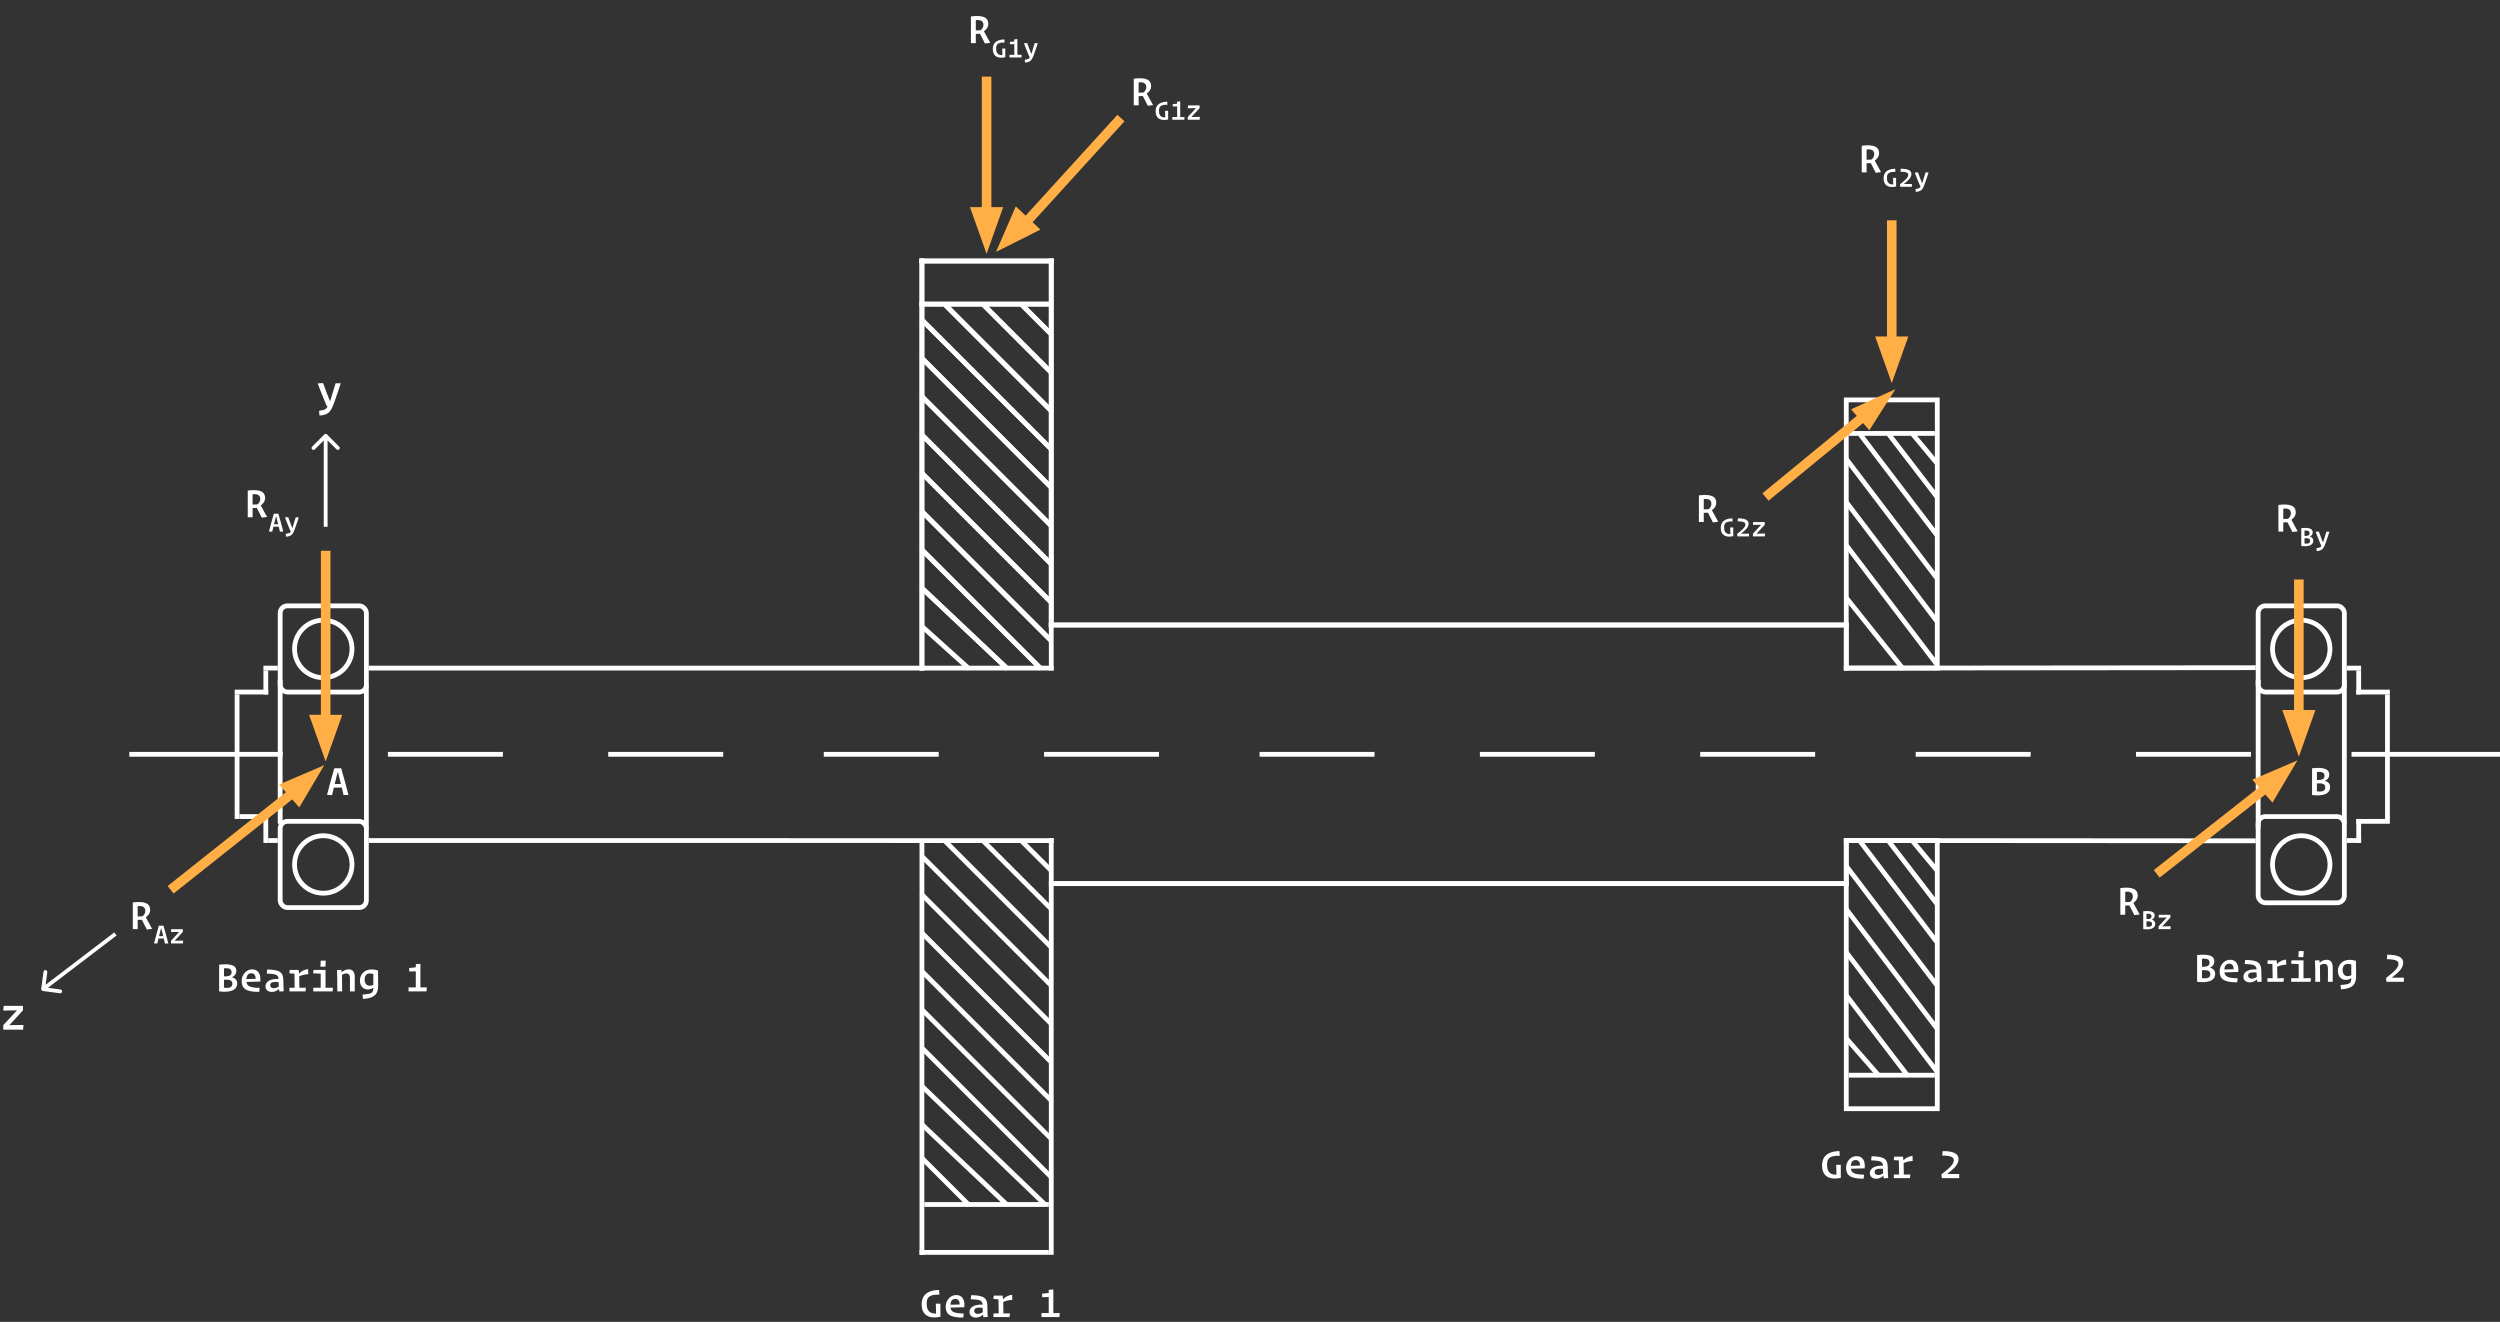 <svg width="522" height="276" viewBox="0 0 522 276" fill="none" xmlns="http://www.w3.org/2000/svg">
<rect x="0" y="0" width="522" height="276" fill="#333333" stroke="none"/>
<line x1="220" y1="184.5" x2="386" y2="184.5" stroke="white"/>
<line y1="-0.5" x2="166" y2="-0.5" transform="matrix(1 0 0 -1 220 130)" stroke="white"/>
<line x1="384.999" y1="130.5" x2="218.999" y2="130.5" stroke="white"/>
<line y1="-0.5" x2="166" y2="-0.5" transform="matrix(-1 0 0 1 385 185)" stroke="white"/>
<line x1="385.5" y1="185" x2="385.5" y2="175" stroke="white"/>
<line y1="-0.5" x2="10" y2="-0.5" transform="matrix(0 1 1 0 386 130)" stroke="white"/>
<line x1="219.499" y1="130" x2="219.499" y2="140" stroke="white"/>
<line y1="-0.5" x2="10" y2="-0.5" transform="matrix(0 -1 -1 0 219 185)" stroke="white"/>
<line x1="385" y1="175.5" x2="471" y2="175.562" stroke="white"/>
<line y1="-0.5" x2="85.999" y2="-0.5" transform="matrix(1 -0.001 -0.001 -1 385 139)" stroke="white"/>
<line x1="220" y1="139.5" x2="77" y2="139.5" stroke="white"/>
<line x1="219.999" y1="175.515" x2="77" y2="175.5" stroke="white"/>
<line x1="27" y1="157.5" x2="59" y2="157.5" stroke="white"/>
<line x1="81" y1="157.5" x2="105" y2="157.5" stroke="white"/>
<line x1="127" y1="157.5" x2="151" y2="157.5" stroke="white"/>
<line x1="172" y1="157.5" x2="196" y2="157.5" stroke="white"/>
<line x1="218" y1="157.5" x2="242" y2="157.5" stroke="white"/>
<line x1="263" y1="157.5" x2="287" y2="157.5" stroke="white"/>
<line x1="309" y1="157.5" x2="333" y2="157.5" stroke="white"/>
<line x1="355" y1="157.5" x2="379" y2="157.5" stroke="white"/>
<line x1="400" y1="157.5" x2="424" y2="157.5" stroke="white"/>
<line x1="446" y1="157.5" x2="470" y2="157.5" stroke="white"/>
<line x1="491" y1="157.5" x2="522" y2="157.5" stroke="white"/>
<line x1="219.5" y1="54" x2="219.5" y2="131" stroke="white"/>
<line x1="219.5" y1="54" x2="219.5" y2="131" stroke="white"/>
<line x1="220" y1="54.5" x2="192" y2="54.5" stroke="white"/>
<line x1="220" y1="54.5" x2="192" y2="54.5" stroke="white"/>
<line x1="192.5" y1="54" x2="192.5" y2="140" stroke="white"/>
<line x1="192.5" y1="54" x2="192.5" y2="140" stroke="white"/>
<line x1="192.5" y1="176" x2="192.5" y2="262" stroke="white"/>
<line x1="219.5" y1="185" x2="219.5" y2="262" stroke="white"/>
<line x1="192" y1="261.5" x2="219" y2="261.5" stroke="white"/>
<line x1="213.354" y1="63.646" x2="219.354" y2="69.646" stroke="white"/>
<line x1="213.354" y1="63.646" x2="219.354" y2="69.646" stroke="white"/>
<line x1="213.354" y1="175.646" x2="219.354" y2="181.646" stroke="white"/>
<line x1="205.354" y1="63.646" x2="219.354" y2="77.646" stroke="white"/>
<line x1="205.354" y1="63.646" x2="219.354" y2="77.646" stroke="white"/>
<line x1="205.354" y1="175.646" x2="219.354" y2="189.646" stroke="white"/>
<line x1="197.354" y1="63.646" x2="219.354" y2="85.646" stroke="white"/>
<line x1="197.354" y1="63.646" x2="219.354" y2="85.646" stroke="white"/>
<line x1="197.354" y1="175.646" x2="219.354" y2="197.646" stroke="white"/>
<line x1="192.354" y1="66.646" x2="219.354" y2="93.646" stroke="white"/>
<line x1="192.354" y1="66.646" x2="219.354" y2="93.646" stroke="white"/>
<line x1="192.354" y1="178.646" x2="219.354" y2="205.646" stroke="white"/>
<line x1="192.354" y1="74.646" x2="219.354" y2="101.646" stroke="white"/>
<line x1="192.354" y1="74.646" x2="219.354" y2="101.646" stroke="white"/>
<line x1="192.354" y1="186.646" x2="219.354" y2="213.646" stroke="white"/>
<line x1="192.354" y1="82.646" x2="219.354" y2="109.646" stroke="white"/>
<line x1="192.354" y1="82.646" x2="219.354" y2="109.646" stroke="white"/>
<line x1="192.354" y1="194.646" x2="219.354" y2="221.646" stroke="white"/>
<line x1="192.354" y1="90.646" x2="219.354" y2="117.646" stroke="white"/>
<line x1="192.354" y1="90.646" x2="219.354" y2="117.646" stroke="white"/>
<line x1="192.354" y1="202.646" x2="219.354" y2="229.646" stroke="white"/>
<line x1="192.354" y1="98.646" x2="219.354" y2="125.646" stroke="white"/>
<line x1="192.354" y1="98.646" x2="219.354" y2="125.646" stroke="white"/>
<line x1="192.354" y1="210.646" x2="219.354" y2="237.646" stroke="white"/>
<line x1="192.354" y1="106.646" x2="219.354" y2="133.646" stroke="white"/>
<line x1="192.354" y1="106.646" x2="219.354" y2="133.646" stroke="white"/>
<line x1="192.354" y1="218.646" x2="219.354" y2="245.646" stroke="white"/>
<line x1="192.354" y1="114.646" x2="217.354" y2="139.646" stroke="white"/>
<line x1="192.354" y1="114.646" x2="217.354" y2="139.646" stroke="white"/>
<line x1="192.347" y1="226.64" x2="218.347" y2="251.64" stroke="white"/>
<line x1="192.343" y1="122.636" x2="210.343" y2="139.636" stroke="white"/>
<line x1="192.343" y1="122.636" x2="210.343" y2="139.636" stroke="white"/>
<line x1="192.343" y1="234.636" x2="210.343" y2="251.636" stroke="white"/>
<line x1="192.334" y1="130.628" x2="202.334" y2="139.628" stroke="white"/>
<line x1="192.354" y1="241.646" x2="202.354" y2="251.646" stroke="white"/>
<rect x="471.5" y="170.5" width="18" height="18" rx="1.5" stroke="white"/>
<rect x="471.5" y="126.5" width="18" height="18" rx="1.5" stroke="white"/>
<circle cx="480.5" cy="135.5" r="6" stroke="white"/>
<rect x="58.5" y="126.5" width="18" height="18" rx="1.5" stroke="white"/>
<circle cx="67.5" cy="135.5" r="6" stroke="white"/>
<rect x="58.5" y="171.5" width="18" height="18" rx="1.5" stroke="white"/>
<circle cx="67.5" cy="180.5" r="6" stroke="white"/>
<circle cx="480.5" cy="180.5" r="6" stroke="white"/>
<line x1="490" y1="139.5" x2="493" y2="139.5" stroke="white"/>
<line y1="-0.5" x2="3" y2="-0.5" transform="matrix(-1 0 0 1 58 140)" stroke="white"/>
<line x1="492.5" y1="140" x2="492.5" y2="145" stroke="white"/>
<line y1="-0.5" x2="5" y2="-0.5" transform="matrix(0 1 1 0 56 140)" stroke="white"/>
<line x1="492" y1="144.5" x2="499" y2="144.5" stroke="white"/>
<line y1="-0.5" x2="7" y2="-0.5" transform="matrix(-1 0 0 1 56 145)" stroke="white"/>
<line x1="498.5" y1="145" x2="498.5" y2="172" stroke="white"/>
<line x1="49.5" y1="145" x2="49.5" y2="171" stroke="white"/>
<line x1="498" y1="171.5" x2="492" y2="171.5" stroke="white"/>
<line y1="-0.5" x2="6" y2="-0.5" transform="matrix(1 0 0 -1 50 170)" stroke="white"/>
<line x1="492.5" y1="171" x2="492.5" y2="176" stroke="white"/>
<line y1="-0.5" x2="5" y2="-0.5" transform="matrix(0 1 1 0 56 171)" stroke="white"/>
<line x1="493" y1="175.5" x2="490" y2="175.5" stroke="white"/>
<line x1="56" y1="175.5" x2="58" y2="175.5" stroke="white"/>
<line x1="192" y1="63.5" x2="219" y2="63.5" stroke="white"/>
<line x1="192" y1="63.5" x2="219" y2="63.5" stroke="white"/>
<line x1="219" y1="251.5" x2="193" y2="251.5" stroke="white"/>
<rect x="385.5" y="83.5" width="19" height="56" stroke="white"/>
<rect x="385.5" y="175.5" width="19" height="56" stroke="white"/>
<line x1="386" y1="90.5" x2="404" y2="90.5" stroke="white"/>
<line x1="386" y1="224.5" x2="404" y2="224.5" stroke="white"/>
<line x1="399.384" y1="90.68" x2="404.384" y2="96.68" stroke="white"/>
<line x1="399.384" y1="175.68" x2="404.384" y2="181.68" stroke="white"/>
<line x1="394.396" y1="90.695" x2="404.396" y2="103.695" stroke="white"/>
<line x1="394.396" y1="175.695" x2="404.396" y2="188.695" stroke="white"/>
<line x1="388.398" y1="90.697" x2="404.398" y2="111.697" stroke="white"/>
<line x1="388.398" y1="175.697" x2="404.398" y2="196.697" stroke="white"/>
<line x1="385.398" y1="95.698" x2="404.398" y2="120.697" stroke="white"/>
<line x1="385.398" y1="180.697" x2="404.398" y2="205.697" stroke="white"/>
<line x1="385.398" y1="104.697" x2="404.398" y2="129.697" stroke="white"/>
<line x1="385.398" y1="189.697" x2="404.398" y2="214.697" stroke="white"/>
<line x1="385.398" y1="113.697" x2="404.398" y2="138.697" stroke="white"/>
<line x1="385.398" y1="198.697" x2="404.398" y2="223.697" stroke="white"/>
<line x1="385.39" y1="124.688" x2="397.39" y2="139.688" stroke="white"/>
<line x1="385.397" y1="207.696" x2="398.397" y2="224.696" stroke="white"/>
<line x1="385.376" y1="216.671" x2="392.376" y2="224.671" stroke="white"/>
<line x1="489.5" y1="142" x2="489.5" y2="172" stroke="white"/>
<line x1="471.5" y1="142" x2="471.5" y2="173" stroke="white"/>
<line x1="76.5" y1="143" x2="76.5" y2="173" stroke="white"/>
<line x1="58.5" y1="142" x2="58.5" y2="172" stroke="white"/>
<path d="M49.527 205.353C49.527 204.651 49.14 204.246 48.447 204.048C48.987 203.796 49.347 203.364 49.347 202.725C49.347 201.456 47.952 201.177 45.756 201.42V207C47.916 207.279 49.527 206.829 49.527 205.353ZM46.773 202.194C47.772 202.077 48.357 202.311 48.357 202.977C48.357 203.625 47.961 203.895 46.773 203.859V202.194ZM46.773 206.226V204.57C47.916 204.516 48.51 204.66 48.51 205.398C48.51 206.163 47.916 206.379 46.773 206.226ZM54.124 207.108L54.223 206.271C52.243 206.226 51.568 205.929 51.46 205.029L54.349 204.948C54.511 203.391 53.908 202.401 52.648 202.401C51.469 202.401 50.461 203.463 50.461 204.84C50.461 206.298 51.226 207.135 54.124 207.108ZM52.468 203.22C53.089 203.22 53.368 203.661 53.395 204.372C52.837 204.39 51.928 204.417 51.451 204.435C51.496 203.598 51.856 203.22 52.468 203.22ZM57.173 206.343C56.715 206.343 56.417 206.109 56.417 205.713C56.417 205.218 56.786 204.921 58.172 205.065C58.181 205.434 58.181 205.731 58.2 205.992C57.885 206.208 57.516 206.343 57.173 206.343ZM58.325 207.027L59.243 206.982C59.199 206.361 59.163 205.65 59.163 204.777C59.163 203.031 58.487 202.473 55.788 202.428L55.688 203.274C57.614 203.337 58.109 203.544 58.163 204.408C56.273 204.327 55.428 205.047 55.428 205.947C55.428 206.676 55.977 207.117 56.778 207.117C57.425 207.117 57.903 206.82 58.245 206.487C58.272 206.703 58.316 206.991 58.325 207.027ZM63.796 207L63.877 206.244H62.518C62.5 205.29 62.491 204.534 62.473 203.859C62.977 203.616 63.598 203.454 64.372 203.409L64.327 202.347C63.481 202.455 62.842 202.824 62.437 203.292C62.419 203.067 62.365 202.563 62.356 202.518H60.502L60.421 203.229L61.483 203.301C61.501 204.093 61.51 205.029 61.528 206.244H60.439V207H63.796ZM67.943 201.843L68.024 200.583H66.971L66.908 201.843H67.943ZM69.446 207L69.527 206.244H67.97V202.518H65.468L65.387 203.229L66.962 203.301V206.244H65.405V207H69.446ZM72.315 203.256C72.774 203.256 73.071 203.508 73.071 204.3V207H74.07V203.949C74.07 202.86 73.566 202.401 72.783 202.401C72.162 202.401 71.703 202.689 71.343 203.013L71.289 202.5L70.362 202.554C70.416 203.571 70.434 204.984 70.434 207H71.442C71.442 205.56 71.424 204.39 71.406 203.553C71.685 203.373 71.973 203.256 72.315 203.256ZM75.787 208.575C78.344 208.449 78.956 207.423 78.956 205.785C78.956 205.056 78.947 203.121 78.928 202.626C78.478 202.491 78.028 202.41 77.579 202.41C76.255 202.41 75.148 203.319 75.148 204.741C75.148 205.893 75.859 206.604 76.796 206.604C77.272 206.604 77.65 206.442 77.948 206.226C77.921 207.36 77.686 207.513 75.698 207.675L75.787 208.575ZM77.183 205.821C76.597 205.821 76.138 205.398 76.138 204.507C76.138 203.679 76.579 203.256 77.219 203.256C77.453 203.256 77.695 203.301 77.948 203.373V205.632C77.704 205.749 77.444 205.821 77.183 205.821ZM89.05 207L89.131 206.163H87.781V201.24L86.818 201.321V201.978L85.432 202.122L85.45 202.851L86.818 202.815V206.163H85.306V207H89.05Z" fill="white"/>
<path d="M54.654 108.081L55.761 107.946L54.447 105.534C54.969 105.156 55.356 104.67 55.356 103.968C55.356 102.807 54.492 102.069 51.729 102.429V108H52.746V106.074L53.628 106.056L54.654 108.081ZM52.746 103.212C53.835 103.068 54.339 103.455 54.339 104.193C54.339 104.679 54.096 105.075 53.727 105.327L52.746 105.354V103.212Z" fill="white"/>
<path d="M58.448 111.024L59.144 110.976C58.826 109.74 58.496 108.516 58.13 107.274H57.176C56.804 108.516 56.48 109.764 56.162 111H56.846C56.93 110.658 57.008 110.31 57.092 109.968H58.196C58.28 110.322 58.364 110.676 58.448 111.024ZM57.62 107.838H57.668C57.806 108.372 57.944 108.918 58.076 109.464H57.212C57.344 108.918 57.482 108.378 57.62 107.838ZM59.725 112.062C60.799 111.966 61.117 111.684 61.549 110.478C61.879 109.59 62.173 108.69 62.389 108.012H61.747C61.669 108.21 61.261 109.632 61.075 110.208H61.015C60.739 109.548 60.421 108.648 60.175 107.988L59.497 108.036C59.725 108.63 60.343 110.22 60.625 110.85L60.739 110.892C60.565 111.294 60.379 111.36 59.671 111.462L59.725 112.062Z" fill="white"/>
<path d="M478.654 111.081L479.761 110.946L478.447 108.534C478.969 108.156 479.356 107.67 479.356 106.968C479.356 105.807 478.492 105.069 475.729 105.429V111H476.746V109.074L477.628 109.056L478.654 111.081ZM476.746 106.212C477.835 106.068 478.339 106.455 478.339 107.193C478.339 107.679 478.096 108.075 477.727 108.327L476.746 108.354V106.212Z" fill="white"/>
<path d="M483.018 112.902C483.018 112.434 482.76 112.164 482.298 112.032C482.658 111.864 482.898 111.576 482.898 111.15C482.898 110.304 481.968 110.118 480.504 110.28V114C481.944 114.186 483.018 113.886 483.018 112.902ZM481.182 110.796C481.848 110.718 482.238 110.874 482.238 111.318C482.238 111.75 481.974 111.93 481.182 111.906V110.796ZM481.182 113.484V112.38C481.944 112.344 482.34 112.44 482.34 112.932C482.34 113.442 481.944 113.586 481.182 113.484ZM483.725 115.062C484.799 114.966 485.117 114.684 485.549 113.478C485.879 112.59 486.173 111.69 486.389 111.012H485.747C485.669 111.21 485.261 112.632 485.075 113.208H485.015C484.739 112.548 484.421 111.648 484.175 110.988L483.497 111.036C483.725 111.63 484.343 113.22 484.625 113.85L484.739 113.892C484.565 114.294 484.379 114.36 483.671 114.462L483.725 115.062Z" fill="white"/>
<path d="M445.654 191.081L446.761 190.946L445.447 188.534C445.969 188.156 446.356 187.67 446.356 186.968C446.356 185.807 445.492 185.069 442.729 185.429V191H443.746V189.074L444.628 189.056L445.654 191.081ZM443.746 186.212C444.835 186.068 445.339 186.455 445.339 187.193C445.339 187.679 445.096 188.075 444.727 188.327L443.746 188.354V186.212Z" fill="white"/>
<path d="M450.018 192.902C450.018 192.434 449.76 192.164 449.298 192.032C449.658 191.864 449.898 191.576 449.898 191.15C449.898 190.304 448.968 190.118 447.504 190.28V194C448.944 194.186 450.018 193.886 450.018 192.902ZM448.182 190.796C448.848 190.718 449.238 190.874 449.238 191.318C449.238 191.75 448.974 191.93 448.182 191.906V190.796ZM448.182 193.484V192.38C448.944 192.344 449.34 192.44 449.34 192.932C449.34 193.442 448.944 193.586 448.182 193.484ZM453.191 194L453.239 193.406L451.475 193.43L453.179 191.57V191.012H450.761L450.707 191.6L452.417 191.582L450.707 193.436V194H453.191Z" fill="white"/>
<path d="M30.654 194.081L31.761 193.946L30.447 191.534C30.969 191.156 31.356 190.67 31.356 189.968C31.356 188.807 30.492 188.069 27.729 188.429V194H28.746V192.074L29.628 192.056L30.654 194.081ZM28.746 189.212C29.835 189.068 30.339 189.455 30.339 190.193C30.339 190.679 30.096 191.075 29.727 191.327L28.746 191.354V189.212Z" fill="white"/>
<path d="M34.448 197.024L35.144 196.976C34.826 195.74 34.496 194.516 34.13 193.274H33.176C32.804 194.516 32.48 195.764 32.162 197H32.846C32.93 196.658 33.008 196.31 33.092 195.968H34.196C34.28 196.322 34.364 196.676 34.448 197.024ZM33.62 193.838H33.668C33.806 194.372 33.944 194.918 34.076 195.464H33.212C33.344 194.918 33.482 194.378 33.62 193.838ZM38.191 197L38.239 196.406L36.475 196.43L38.179 194.57V194.012H35.761L35.707 194.6L37.417 194.582L35.707 196.436V197H38.191Z" fill="white"/>
<path d="M196.365 274.928C196.356 274.208 196.356 273.353 196.356 272.21H195.402C195.411 272.894 195.438 273.704 195.447 274.271C194.007 274.298 193.494 273.551 193.494 272.192C193.494 271.04 193.854 270.239 196.14 270.329L196.077 269.339C193.296 269.42 192.441 270.734 192.441 272.363C192.441 274.361 193.701 275.513 196.365 274.928ZM201.124 275.108L201.223 274.271C199.243 274.226 198.568 273.929 198.46 273.029L201.349 272.948C201.511 271.391 200.908 270.401 199.648 270.401C198.469 270.401 197.461 271.463 197.461 272.84C197.461 274.298 198.226 275.135 201.124 275.108ZM199.468 271.22C200.089 271.22 200.368 271.661 200.395 272.372C199.837 272.39 198.928 272.417 198.451 272.435C198.496 271.598 198.856 271.22 199.468 271.22ZM204.173 274.343C203.714 274.343 203.417 274.109 203.417 273.713C203.417 273.218 203.786 272.921 205.172 273.065C205.181 273.434 205.181 273.731 205.199 273.992C204.884 274.208 204.515 274.343 204.173 274.343ZM205.325 275.027L206.243 274.982C206.198 274.361 206.162 273.65 206.162 272.777C206.162 271.031 205.487 270.473 202.787 270.428L202.688 271.274C204.614 271.337 205.109 271.544 205.163 272.408C203.273 272.327 202.427 273.047 202.427 273.947C202.427 274.676 202.976 275.117 203.777 275.117C204.425 275.117 204.902 274.82 205.244 274.487C205.271 274.703 205.316 274.991 205.325 275.027ZM210.796 275L210.877 274.244H209.518C209.5 273.29 209.491 272.534 209.473 271.859C209.977 271.616 210.598 271.454 211.372 271.409L211.327 270.347C210.481 270.455 209.842 270.824 209.437 271.292C209.419 271.067 209.365 270.563 209.356 270.518H207.502L207.421 271.229L208.483 271.301C208.501 272.093 208.51 273.029 208.528 274.244H207.439V275H210.796ZM221.205 275L221.286 274.163H219.936V269.24L218.973 269.321V269.978L217.587 270.122L217.605 270.851L218.973 270.815V274.163H217.461V275H221.205Z" fill="white"/>
<path d="M384.365 245.928C384.356 245.208 384.356 244.353 384.356 243.21H383.402C383.411 243.894 383.438 244.704 383.447 245.271C382.007 245.298 381.494 244.551 381.494 243.192C381.494 242.04 381.854 241.239 384.14 241.329L384.077 240.339C381.296 240.42 380.441 241.734 380.441 243.363C380.441 245.361 381.701 246.513 384.365 245.928ZM389.124 246.108L389.223 245.271C387.243 245.226 386.568 244.929 386.46 244.029L389.349 243.948C389.511 242.391 388.908 241.401 387.648 241.401C386.469 241.401 385.461 242.463 385.461 243.84C385.461 245.298 386.226 246.135 389.124 246.108ZM387.468 242.22C388.089 242.22 388.368 242.661 388.395 243.372C387.837 243.39 386.928 243.417 386.451 243.435C386.496 242.598 386.856 242.22 387.468 242.22ZM392.173 245.343C391.714 245.343 391.417 245.109 391.417 244.713C391.417 244.218 391.786 243.921 393.172 244.065C393.181 244.434 393.181 244.731 393.199 244.992C392.884 245.208 392.515 245.343 392.173 245.343ZM393.325 246.027L394.243 245.982C394.198 245.361 394.162 244.65 394.162 243.777C394.162 242.031 393.487 241.473 390.787 241.428L390.688 242.274C392.614 242.337 393.109 242.544 393.163 243.408C391.273 243.327 390.427 244.047 390.427 244.947C390.427 245.676 390.976 246.117 391.777 246.117C392.425 246.117 392.902 245.82 393.244 245.487C393.271 245.703 393.316 245.991 393.325 246.027ZM398.796 246L398.877 245.244H397.518C397.5 244.29 397.491 243.534 397.473 242.859C397.977 242.616 398.598 242.454 399.372 242.409L399.327 241.347C398.481 241.455 397.842 241.824 397.437 242.292C397.419 242.067 397.365 241.563 397.356 241.518H395.502L395.421 242.229L396.483 242.301C396.501 243.093 396.51 244.029 396.528 245.244H395.439V246H398.796ZM409.088 246V245.136H406.559C408.062 243.957 408.944 243.138 408.944 242.004C408.944 241.077 408.188 240.321 405.614 240.348L405.533 241.275C407.414 241.302 407.954 241.635 407.954 242.265C407.954 243.093 407.045 243.903 405.362 245.208L405.461 246H409.088Z" fill="white"/>
<path d="M462.527 203.353C462.527 202.651 462.14 202.246 461.447 202.048C461.987 201.796 462.347 201.364 462.347 200.725C462.347 199.456 460.952 199.177 458.756 199.42V205C460.916 205.279 462.527 204.829 462.527 203.353ZM459.773 200.194C460.772 200.077 461.357 200.311 461.357 200.977C461.357 201.625 460.961 201.895 459.773 201.859V200.194ZM459.773 204.226V202.57C460.916 202.516 461.51 202.66 461.51 203.398C461.51 204.163 460.916 204.379 459.773 204.226ZM467.124 205.108L467.223 204.271C465.243 204.226 464.568 203.929 464.46 203.029L467.349 202.948C467.511 201.391 466.908 200.401 465.648 200.401C464.469 200.401 463.461 201.463 463.461 202.84C463.461 204.298 464.226 205.135 467.124 205.108ZM465.468 201.22C466.089 201.22 466.368 201.661 466.395 202.372C465.837 202.39 464.928 202.417 464.451 202.435C464.496 201.598 464.856 201.22 465.468 201.22ZM470.173 204.343C469.714 204.343 469.417 204.109 469.417 203.713C469.417 203.218 469.786 202.921 471.172 203.065C471.181 203.434 471.181 203.731 471.199 203.992C470.884 204.208 470.515 204.343 470.173 204.343ZM471.325 205.027L472.243 204.982C472.198 204.361 472.162 203.65 472.162 202.777C472.162 201.031 471.487 200.473 468.787 200.428L468.688 201.274C470.614 201.337 471.109 201.544 471.163 202.408C469.273 202.327 468.427 203.047 468.427 203.947C468.427 204.676 468.976 205.117 469.777 205.117C470.425 205.117 470.902 204.82 471.244 204.487C471.271 204.703 471.316 204.991 471.325 205.027ZM476.796 205L476.877 204.244H475.518C475.5 203.29 475.491 202.534 475.473 201.859C475.977 201.616 476.598 201.454 477.372 201.409L477.327 200.347C476.481 200.455 475.842 200.824 475.437 201.292C475.419 201.067 475.365 200.563 475.356 200.518H473.502L473.421 201.229L474.483 201.301C474.501 202.093 474.51 203.029 474.528 204.244H473.439V205H476.796ZM480.943 199.843L481.024 198.583H479.971L479.908 199.843H480.943ZM482.446 205L482.527 204.244H480.97V200.518H478.468L478.387 201.229L479.962 201.301V204.244H478.405V205H482.446ZM485.315 201.256C485.774 201.256 486.071 201.508 486.071 202.3V205H487.07V201.949C487.07 200.86 486.566 200.401 485.783 200.401C485.162 200.401 484.703 200.689 484.343 201.013L484.289 200.5L483.362 200.554C483.416 201.571 483.434 202.984 483.434 205H484.442C484.442 203.56 484.424 202.39 484.406 201.553C484.685 201.373 484.973 201.256 485.315 201.256ZM488.787 206.575C491.343 206.449 491.955 205.423 491.955 203.785C491.955 203.056 491.946 201.121 491.928 200.626C491.478 200.491 491.028 200.41 490.578 200.41C489.255 200.41 488.148 201.319 488.148 202.741C488.148 203.893 488.859 204.604 489.795 204.604C490.272 204.604 490.65 204.442 490.947 204.226C490.92 205.36 490.686 205.513 488.697 205.675L488.787 206.575ZM490.182 203.821C489.597 203.821 489.138 203.398 489.138 202.507C489.138 201.679 489.579 201.256 490.218 201.256C490.452 201.256 490.695 201.301 490.947 201.373V203.632C490.704 203.749 490.443 203.821 490.182 203.821ZM501.933 205V204.136H499.404C500.907 202.957 501.789 202.138 501.789 201.004C501.789 200.077 501.033 199.321 498.459 199.348L498.378 200.275C500.259 200.302 500.799 200.635 500.799 201.265C500.799 202.093 499.89 202.903 498.207 204.208L498.306 205H501.933Z" fill="white"/>
<line x1="206" y1="48" x2="206" y2="16" stroke="#FFAF46" stroke-width="2"/>
<path d="M206 53L209.464 43.25H202.536L206 53Z" fill="#FFAF46"/>
<line x1="68" y1="154" x2="68" y2="115" stroke="#FFAF46" stroke-width="2"/>
<path d="M68 159L71.464 149.25H64.536L68 159Z" fill="#FFAF46"/>
<line x1="480" y1="153" x2="480" y2="121" stroke="#FFAF46" stroke-width="2"/>
<path d="M480 158L483.464 148.25H476.536L480 158Z" fill="#FFAF46"/>
<line x1="64.326" y1="163.007" x2="35.622" y2="185.783" stroke="#FFAF46" stroke-width="2"/>
<path d="M67.708 159.762L58.283 163.809L62.49 168.592L67.708 159.762Z" fill="#FFAF46"/>
<line x1="476.322" y1="162.01" x2="450.322" y2="182.455" stroke="#FFAF46" stroke-width="2"/>
<path d="M479.708 158.762L470.283 162.809L474.49 167.592L479.708 158.762Z" fill="#FFAF46"/>
<line x1="395" y1="75" x2="395" y2="46" stroke="#FFAF46" stroke-width="2"/>
<path d="M395 80L398.464 70.25H391.536L395 80Z" fill="#FFAF46"/>
<line x1="211.669" y1="49.241" x2="234.053" y2="24.648" stroke="#FFAF46" stroke-width="2"/>
<path d="M207.968 52.597L212.097 43.082L217.238 47.944L207.968 52.597Z" fill="#FFAF46"/>
<line x1="392.032" y1="84.565" x2="368.635" y2="103.773" stroke="#FFAF46" stroke-width="2"/>
<path d="M395.763 81.249L390.317 89.842L386.504 85.462L395.763 81.249Z" fill="#FFAF46"/>
<path d="M69.328 166.036L68.284 165.964C68.761 164.11 69.256 162.274 69.805 160.411H71.236C71.794 162.274 72.28 164.146 72.757 166H71.731C71.605 165.487 71.488 164.965 71.362 164.452H69.706C69.58 164.983 69.454 165.514 69.328 166.036ZM70.57 161.257H70.498C70.291 162.058 70.084 162.877 69.886 163.696H71.182C70.984 162.877 70.777 162.067 70.57 161.257Z" fill="white"/>
<path d="M486.527 164.353C486.527 163.651 486.14 163.246 485.447 163.048C485.987 162.796 486.347 162.364 486.347 161.725C486.347 160.456 484.952 160.177 482.756 160.42V166C484.916 166.279 486.527 165.829 486.527 164.353ZM483.773 161.194C484.772 161.077 485.357 161.311 485.357 161.977C485.357 162.625 484.961 162.895 483.773 162.859V161.194ZM483.773 165.226V163.57C484.916 163.516 485.51 163.66 485.51 164.398C485.51 165.163 484.916 165.379 483.773 165.226Z" fill="white"/>
<path d="M205.654 9.081L206.761 8.946L205.447 6.534C205.969 6.156 206.356 5.67 206.356 4.968C206.356 3.807 205.492 3.069 202.729 3.429V9H203.746V7.074L204.628 7.056L205.654 9.081ZM203.746 4.212C204.835 4.068 205.339 4.455 205.339 5.193C205.339 5.679 205.096 6.075 204.727 6.327L203.746 6.354V4.212Z" fill="white"/>
<path d="M209.91 11.952C209.904 11.472 209.904 10.902 209.904 10.14H209.268C209.274 10.596 209.292 11.136 209.298 11.514C208.338 11.532 207.996 11.034 207.996 10.128C207.996 9.36 208.236 8.826 209.76 8.886L209.718 8.226C207.864 8.28 207.294 9.156 207.294 10.242C207.294 11.574 208.134 12.342 209.91 11.952ZM213.275 12L213.329 11.442H212.429V8.16L211.787 8.214V8.652L210.863 8.748L210.875 9.234L211.787 9.21V11.442H210.779V12H213.275ZM214.024 13.062C215.098 12.966 215.416 12.684 215.848 11.478C216.178 10.59 216.472 9.69 216.688 9.012H216.046C215.968 9.21 215.56 10.632 215.374 11.208H215.314C215.038 10.548 214.72 9.648 214.474 8.988L213.796 9.036C214.024 9.63 214.642 11.22 214.924 11.85L215.038 11.892C214.864 12.294 214.678 12.36 213.97 12.462L214.024 13.062Z" fill="white"/>
<path d="M391.654 36.081L392.761 35.946L391.447 33.534C391.969 33.156 392.356 32.67 392.356 31.968C392.356 30.807 391.492 30.069 388.729 30.429V36H389.746V34.074L390.628 34.056L391.654 36.081ZM389.746 31.212C390.835 31.068 391.339 31.455 391.339 32.193C391.339 32.679 391.096 33.075 390.727 33.327L389.746 33.354V31.212Z" fill="white"/>
<path d="M395.91 38.952C395.904 38.472 395.904 37.902 395.904 37.14H395.268C395.274 37.596 395.292 38.136 395.298 38.514C394.338 38.532 393.996 38.034 393.996 37.128C393.996 36.36 394.236 35.826 395.76 35.886L395.718 35.226C393.864 35.28 393.294 36.156 393.294 37.242C393.294 38.574 394.134 39.342 395.91 38.952ZM399.197 39V38.424H397.511C398.513 37.638 399.101 37.092 399.101 36.336C399.101 35.718 398.597 35.214 396.881 35.232L396.827 35.85C398.081 35.868 398.441 36.09 398.441 36.51C398.441 37.062 397.835 37.602 396.713 38.472L396.779 39H399.197ZM400.024 40.062C401.098 39.966 401.416 39.684 401.848 38.478C402.178 37.59 402.472 36.69 402.688 36.012H402.046C401.968 36.21 401.56 37.632 401.374 38.208H401.314C401.038 37.548 400.72 36.648 400.474 35.988L399.796 36.036C400.024 36.63 400.642 38.22 400.924 38.85L401.038 38.892C400.864 39.294 400.678 39.36 399.97 39.462L400.024 40.062Z" fill="white"/>
<path d="M239.654 22.081L240.761 21.946L239.447 19.534C239.969 19.156 240.356 18.67 240.356 17.968C240.356 16.807 239.492 16.069 236.729 16.429V22H237.746V20.074L238.628 20.056L239.654 22.081ZM237.746 17.212C238.835 17.068 239.339 17.455 239.339 18.193C239.339 18.679 239.096 19.075 238.727 19.327L237.746 19.354V17.212Z" fill="white"/>
<path d="M243.91 24.952C243.904 24.472 243.904 23.902 243.904 23.14H243.268C243.274 23.596 243.292 24.136 243.298 24.514C242.338 24.532 241.996 24.034 241.996 23.128C241.996 22.36 242.236 21.826 243.76 21.886L243.718 21.226C241.864 21.28 241.294 22.156 241.294 23.242C241.294 24.574 242.134 25.342 243.91 24.952ZM247.275 25L247.329 24.442H246.429V21.16L245.787 21.214V21.652L244.863 21.748L244.875 22.234L245.787 22.21V24.442H244.779V25H247.275ZM250.49 25L250.538 24.406L248.774 24.43L250.478 22.57V22.012H248.06L248.006 22.6L249.716 22.582L248.006 24.436V25H250.49Z" fill="white"/>
<path d="M68.283 90.717C68.127 90.561 67.873 90.561 67.717 90.717L65.172 93.263C65.015 93.419 65.015 93.672 65.172 93.828C65.328 93.985 65.581 93.985 65.737 93.828L68 91.566L70.263 93.828C70.419 93.985 70.672 93.985 70.828 93.828C70.985 93.672 70.985 93.419 70.828 93.263L68.283 90.717ZM68.4 110V91H67.6V110H68.4Z" fill="white"/>
<path d="M8.604 206.467C8.575 206.686 8.728 206.887 8.947 206.917L12.515 207.398C12.734 207.427 12.935 207.274 12.965 207.055C12.994 206.836 12.841 206.634 12.622 206.605L9.45 206.177L9.878 203.006C9.907 202.787 9.754 202.586 9.535 202.556C9.316 202.527 9.114 202.68 9.085 202.899L8.604 206.467ZM23.867 194.682L8.758 206.202L9.243 206.839L24.352 195.318L23.867 194.682Z" fill="white"/>
<path d="M66.71 86.77C68.5 86.61 69.03 86.14 69.75 84.13C70.3 82.65 70.79 81.15 71.15 80.02H70.08C69.95 80.35 69.27 82.72 68.96 83.68H68.86C68.4 82.58 67.87 81.08 67.46 79.98L66.33 80.06C66.71 81.05 67.74 83.7 68.21 84.75L68.4 84.82C68.11 85.49 67.8 85.6 66.62 85.77L66.71 86.77Z" fill="white"/>
<path d="M4.82 215L4.9 214.01L1.96 214.05L4.8 210.95V210.02H0.77L0.68 211L3.53 210.97L0.68 214.06V215H4.82Z" fill="white"/>
<path d="M357.654 109.081L358.761 108.946L357.447 106.534C357.969 106.156 358.356 105.67 358.356 104.968C358.356 103.807 357.492 103.069 354.729 103.429V109H355.746V107.074L356.628 107.056L357.654 109.081ZM355.746 104.212C356.835 104.068 357.339 104.455 357.339 105.193C357.339 105.679 357.096 106.075 356.727 106.327L355.746 106.354V104.212Z" fill="white"/>
<path d="M361.91 111.952C361.904 111.472 361.904 110.902 361.904 110.14H361.268C361.274 110.596 361.292 111.136 361.298 111.514C360.338 111.532 359.996 111.034 359.996 110.128C359.996 109.36 360.236 108.826 361.76 108.886L361.718 108.226C359.864 108.28 359.294 109.156 359.294 110.242C359.294 111.574 360.134 112.342 361.91 111.952ZM365.197 112V111.424H363.511C364.513 110.638 365.101 110.092 365.101 109.336C365.101 108.718 364.597 108.214 362.881 108.232L362.827 108.85C364.081 108.868 364.441 109.09 364.441 109.51C364.441 110.062 363.835 110.602 362.713 111.472L362.779 112H365.197ZM368.49 112L368.538 111.406L366.774 111.43L368.478 109.57V109.012H366.06L366.006 109.6L367.716 109.582L366.006 111.436V112H368.49Z" fill="white"/>
</svg>
